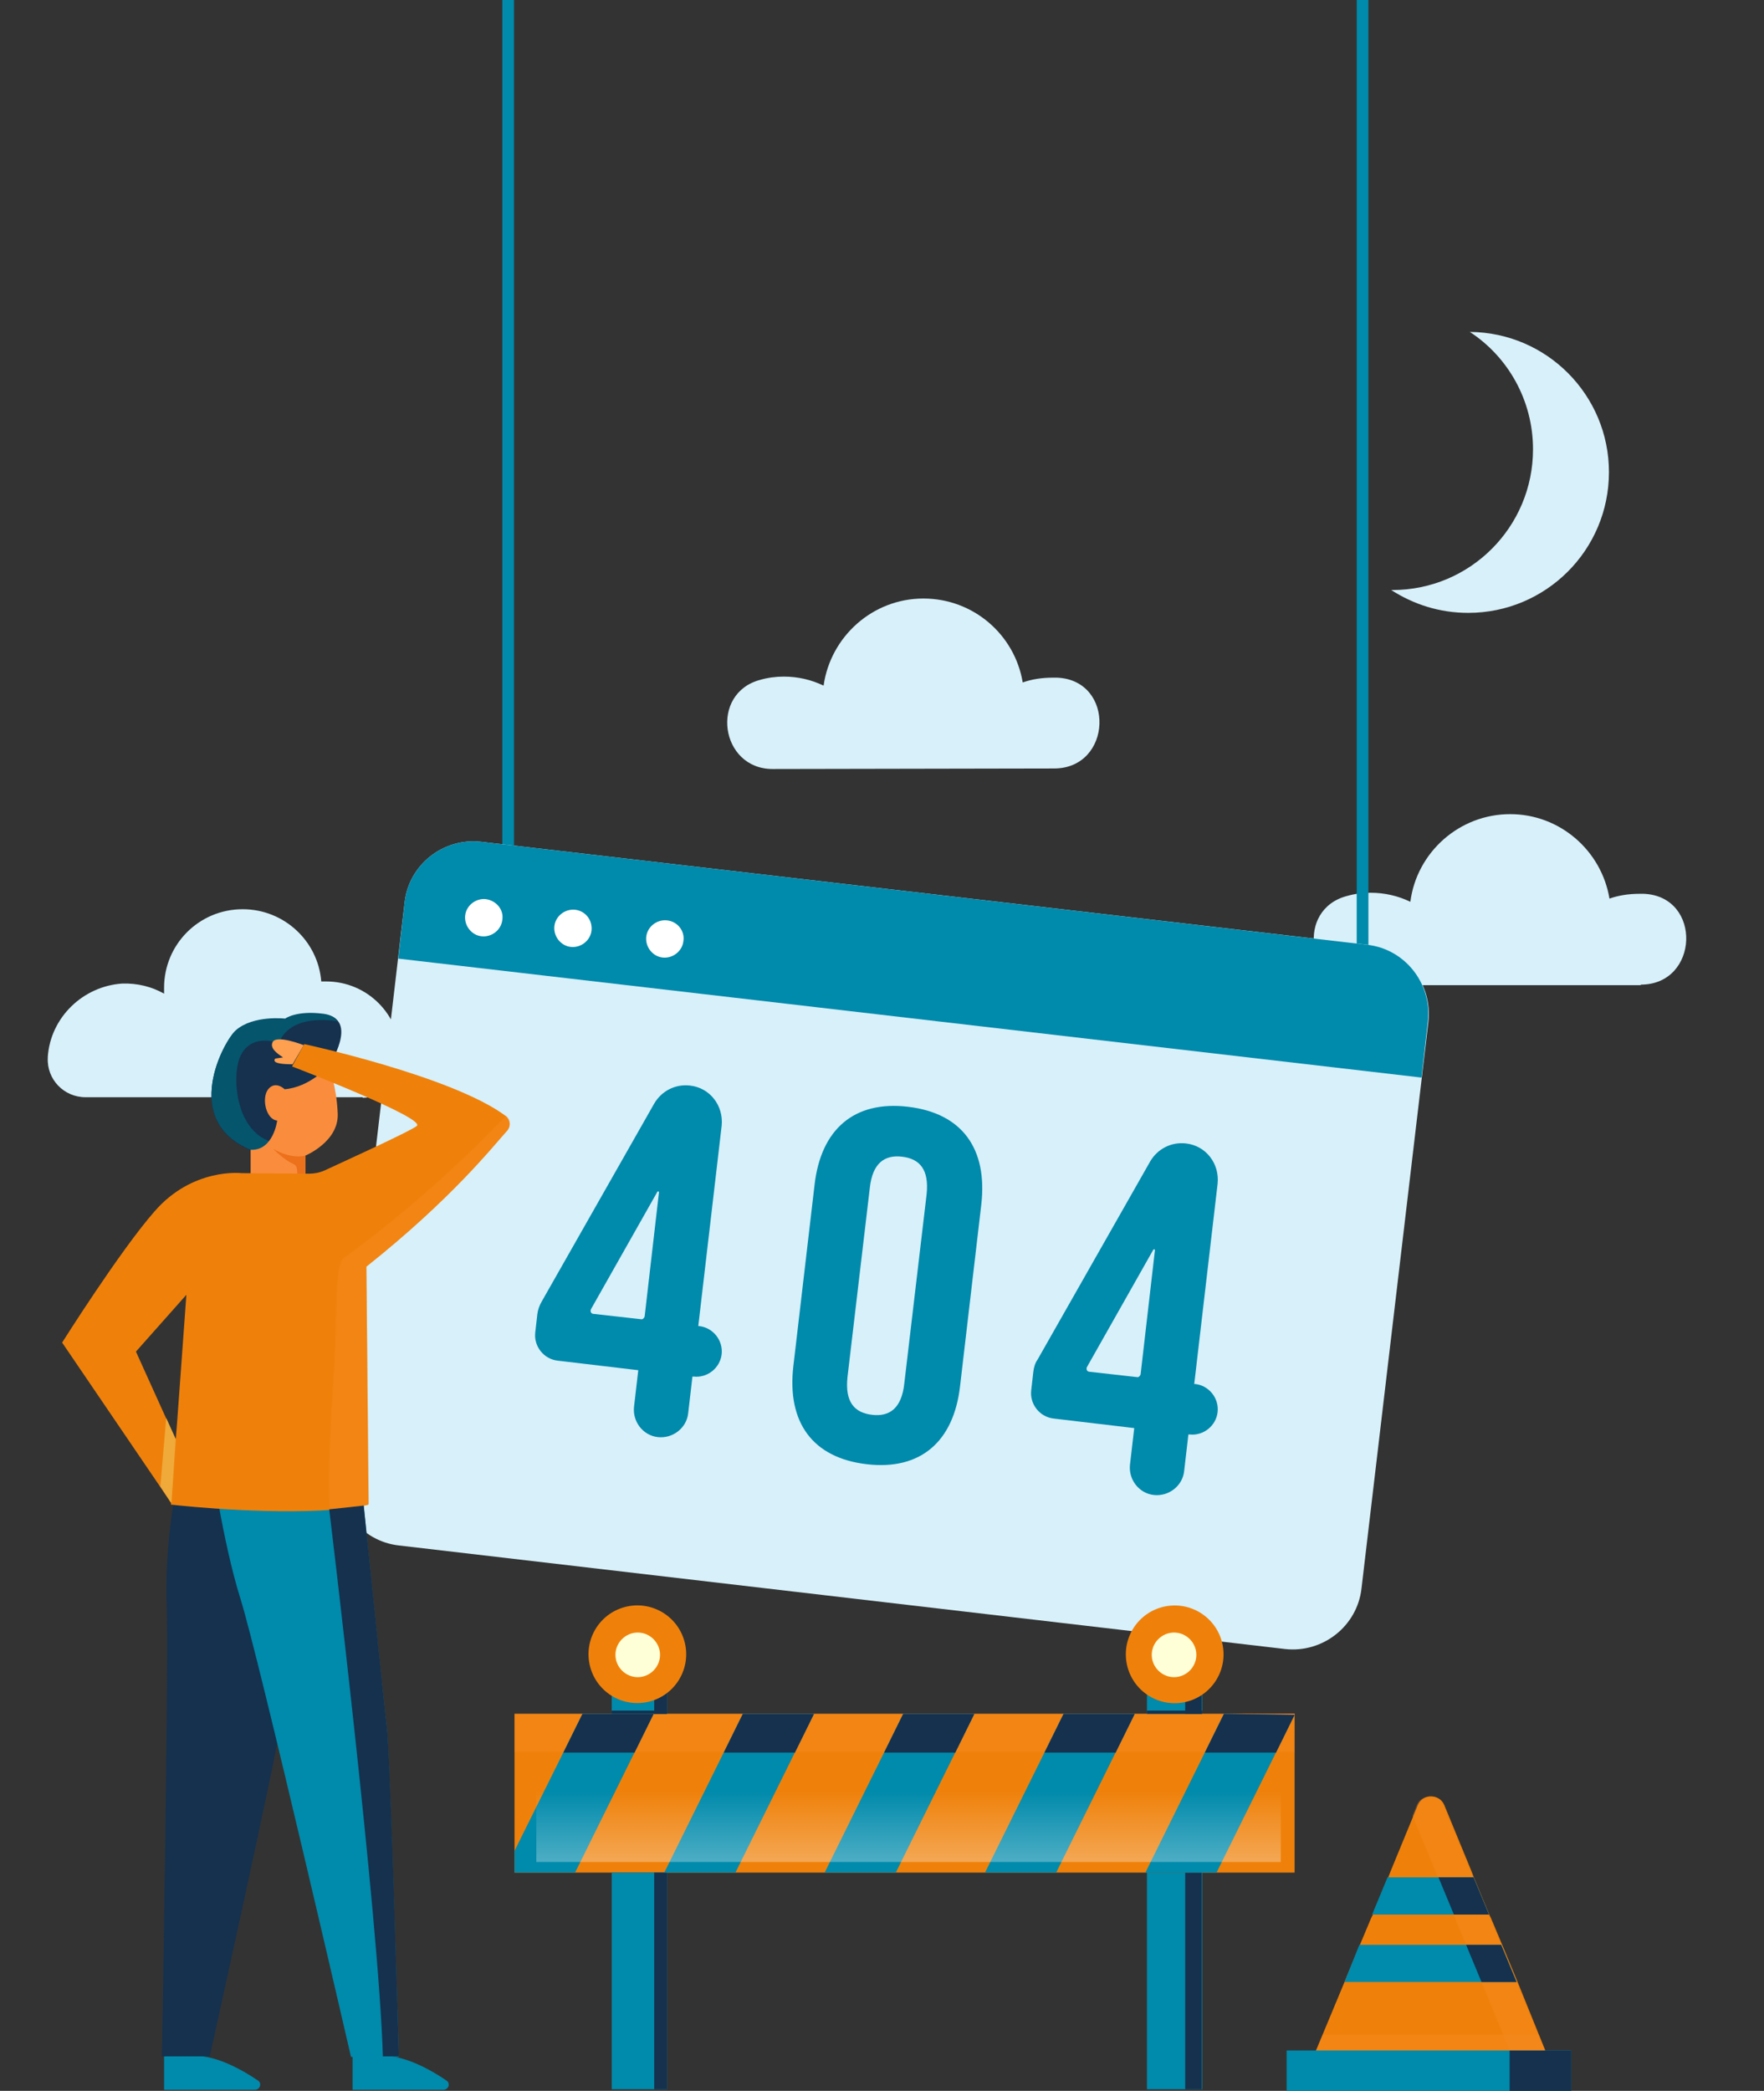 <?xml version="1.0" encoding="utf-8"?>
<!-- Generator: Adobe Illustrator 27.8.1, SVG Export Plug-In . SVG Version: 6.00 Build 0)  -->
<svg version="1.1" id="Layer_1" xmlns="http://www.w3.org/2000/svg" xmlns:xlink="http://www.w3.org/1999/xlink" x="0px" y="0px"
	 viewBox="0 0 332.2 393.7" style="enable-background:new 0 0 332.2 393.7;" xml:space="preserve">
<rect x="0" y="0" width="332.2" height="393.7" fill="#333333" stroke="none"/>
<style type="text/css">
	.st0{display:none;}
	.st1{display:inline;fill:#FFFFFF;}
	.st2{fill:#D7F0F9;}
	.st3{fill:#008AAB;}
	.st4{fill:#FFFFFF;}
	.st5{fill:#15314E;}
	.st6{fill:#05556D;}
	.st7{fill:#F98D3D;}
	.st8{fill:#ED701B;}
	.st9{fill:#FF9F50;}
	.st10{fill:none;}
	.st11{fill:#EF810A;}
	.st12{fill:#EFAA3A;}
	.st13{opacity:0.29;fill:#F98D2B;enable-background:new    ;}
	.st14{fill:#F77E2D;}
	.st15{opacity:0.55;fill:url(#SVGID_1_);enable-background:new    ;}
	.st16{fill:#FFFFD7;}
</style>
<g id="BACKGROUND" class="st0">
	<rect x="-83.2" y="0" class="st1" width="500" height="500"/>
</g>
<g id="OBJECTS">
	<g>
		<g>
			<path class="st2" d="M68.3,206.7c3.5,0,6.5-2.5,7-6c0.1-0.6,0.1-1.3,0.1-1.9c0-7.7-6.2-14-14-14c-0.3,0-0.6,0-0.9,0
				c-0.6-7.6-7-13.6-14.8-13.6c-8.2,0-14.8,6.6-14.8,14.8c0,0.4,0,0.7,0,1.1c-2.3-1.3-5-2-7.9-1.9c-7.4,0.5-13.5,6.4-14,13.8
				c0,0.1,0,0.1,0,0.2c-0.2,4,3,7.4,7.1,7.4h52.2V206.7z"/>
			<path class="st2" d="M309,185.4c11,0,11.6-16.6,0.6-17.1c-0.3,0-0.6,0-0.9,0c-2,0-3.9,0.3-5.6,0.9c-1.5-9-9.3-15.9-18.7-15.9
				c-9.6,0-17.6,7.2-18.8,16.5c-2.3-1.1-4.8-1.7-7.5-1.7c-1.5,0-3,0.2-4.4,0.6c-9.7,2.5-7.6,16.8,2.3,16.8h53V185.4z"/>
			<g>
				<rect x="94.6" y="0" class="st3" width="2.2" height="163.8"/>
				<rect x="255.5" y="0" class="st3" width="2.2" height="189"/>
				<g>
					<path class="st2" d="M257.6,177.9l-167-19.4c-7.1-0.8-13.6,4.3-14.4,11.4L63.7,276.6c-0.8,7.1,4.3,13.6,11.4,14.4L242,310.5
						c7.1,0.8,13.6-4.3,14.4-11.4L269,192.4C269.8,185.2,264.7,178.8,257.6,177.9z"/>
					<path class="st3" d="M267.7,202.9l1.2-10.6c0.8-7.1-4.3-13.6-11.4-14.4L90.6,158.5c-7.1-0.8-13.6,4.3-14.4,11.4L75,180.5
						L267.7,202.9z"/>
					<g>
						<path class="st3" d="M102,245.1l21.2-37.3c1.4-2.4,4-3.7,6.7-3.4l0,0c3.8,0.4,6.4,3.8,6,7.6l-4.4,37.7h0.2
							c2.6,0.3,4.5,2.7,4.2,5.3l0,0c-0.3,2.6-2.7,4.5-5.3,4.2h-0.2l-0.8,6.9c-0.3,2.8-2.9,4.8-5.7,4.5l0,0c-2.8-0.3-4.8-2.9-4.5-5.7
							l0.8-6.9l-15.2-1.8c-2.6-0.3-4.5-2.7-4.2-5.3l0.4-3.5C101.3,246.6,101.6,245.8,102,245.1z M121.4,247.9l2.7-23.4
							c0-0.2-0.2-0.2-0.3-0.1l-12.5,22.1c-0.2,0.4,0,0.9,0.5,0.9l8.9,1C121,248.5,121.3,248.2,121.4,247.9z"/>
						<path class="st3" d="M195.4,256l21.2-37.3c1.4-2.4,4-3.7,6.7-3.4l0,0c3.8,0.4,6.4,3.8,6,7.6l-4.4,37.7h0.2
							c2.6,0.3,4.5,2.7,4.2,5.3l0,0c-0.3,2.6-2.7,4.5-5.3,4.2h-0.2L223,277c-0.3,2.8-2.9,4.8-5.7,4.5l0,0c-2.8-0.3-4.8-2.9-4.5-5.7
							l0.8-6.9l-15.2-1.8c-2.6-0.3-4.5-2.7-4.2-5.3l0.4-3.5C194.7,257.5,194.9,256.7,195.4,256z M214.8,258.8l2.7-23.4
							c0-0.2-0.2-0.2-0.3-0.1l-12.5,22.1c-0.2,0.4,0,0.9,0.5,0.9l8.9,1C214.4,259.4,214.7,259.1,214.8,258.8z"/>
						<path class="st3" d="M153.4,223.1c1.2-10.5,7.5-15.9,17.6-14.7c10.2,1.2,15,7.9,13.8,18.4l-4,34.2
							c-1.2,10.5-7.5,15.9-17.6,14.7c-10.2-1.2-15-7.9-13.8-18.4L153.4,223.1z M159.6,259.3c-0.5,4.7,1.3,6.7,4.6,7.1
							s5.6-1.2,6.1-5.9l4.2-35.6c0.5-4.7-1.3-6.7-4.6-7.1c-3.3-0.4-5.6,1.2-6.1,5.9L159.6,259.3z"/>
					</g>
					<g>
						<path class="st4" d="M94.6,173.2c-0.2,1.9-2,3.3-3.9,3.1s-3.3-2-3.1-3.9c0.2-1.9,2-3.3,3.9-3.1
							C93.5,169.6,94.9,171.3,94.6,173.2z"/>
						<path class="st4" d="M111.4,175.2c-0.2,1.9-2,3.3-3.9,3.1s-3.3-2-3.1-3.9c0.2-1.9,2-3.3,3.9-3.1
							C110.2,171.5,111.6,173.2,111.4,175.2z"/>
						<path class="st4" d="M128.7,177.2c-0.2,1.9-2,3.3-3.9,3.1s-3.3-2-3.1-3.9c0.2-1.9,2-3.3,3.9-3.1
							C127.6,173.5,129,175.3,128.7,177.2z"/>
					</g>
				</g>
			</g>
			<g>
				<path class="st5" d="M33.7,277.4c0,0-2.8,12.3-2.3,24.8c0.4,11.2-0.9,85-0.9,85h9c0,0,12.8-57.8,13.3-62.3
					c0.5-4.6,6.9-50.2,6.9-50.2L33.7,277.4z"/>
				<path class="st3" d="M39.7,274.1c0,0,2.1,15.8,5.6,27s20.8,86.2,20.8,86.2h9c0,0-1.7-57.8-2.3-62.3c-0.6-4.6-5.2-50.2-5.2-50.2
					L39.7,274.1z"/>
				<path class="st3" d="M66.4,387.2v6.3h17.1c1,0,1.4-1.3,0.5-1.8c-2.5-1.7-6.5-4-10.3-4.5H66.4z"/>
				<path class="st3" d="M30.9,387.2v6.3H48c1,0,1.4-1.3,0.5-1.8c-2.5-1.7-6.5-4-10.3-4.5H30.9z"/>
				<g>
					<path class="st5" d="M61.9,200.8c0,0,5.9-9-0.9-9.8c-5.2-0.7-7.3,0.9-7.3,0.9s-6-0.7-9.3,2.2c-2.2,1.9-10.5,17,2.8,22.5
						s10.5-8.5,10.5-8.5L61.9,200.8z"/>
					<path class="st6" d="M61,190.9c-5.2-0.7-7.3,0.9-7.3,0.9s-6-0.7-9.3,2.2c-2.2,1.9-10.5,17,2.8,22.5c6.3,2.6,9,0.8,10-1.7
						c-12.6,3.6-14-11.7-11.9-16c2.1-4.4,7.2-2.4,7.2-2.4c2-5,8.5-4.5,11.1-4.1C63.2,191.6,62.3,191.1,61,190.9z"/>
					<path class="st7" d="M53.6,205.1c0,0-1.7-1.7-3.1,0c-1.3,1.7-0.4,5.7,1.7,5.9c0,0-0.7,5.7-5,5.5v4.6h10.3v-3.5
						c0,0,6.3-2.6,6.1-7.9c-0.2-5.2-1.7-9-1.7-9S58.4,204.7,53.6,205.1z"/>
					<path class="st8" d="M55.1,219.1c1,0.4,0.8,1.1,0.9,2h1.5v-3.5c0,0-2.5,0.8-6.1-1.3C51.4,216.3,53.5,218.4,55.1,219.1z"/>
				</g>
				<path class="st9" d="M57.2,196.8c0,0-5.3-2.1-5.9-0.5c-0.4,1,0.6,1.9,2,2.8l-1.3,0.2c-0.3,0-0.4,0.4-0.2,0.6
					c0.3,0.3,1.3,0.5,3.3,0.5L57.2,196.8z"/>
				<g>
					<polygon class="st10" points="25.6,254.5 32.7,277.5 32.6,276.3 32.7,277.5 35.1,244 					"/>
					<path class="st11" d="M95.2,210.1c-10.1-7.5-37.9-13.5-37.9-13.5l-2.3,4.2c0,0,25.2,9.7,23.5,11.2c-1,0.9-13.3,6.5-17.4,8.4
						c-0.9,0.4-1.9,0.6-2.9,0.6l-12.7-0.1c0,0-9.2-1.1-16.4,7.2c-6.5,7.4-17.4,24.7-17.4,24.7L30.2,280l2,3l0,0v0.3
						c0,0,0.7,0.1,1.8,0.2c5.9,0.6,25,2.1,35.1-0.1l0.3-0.1L69,238.5c16.1-12.8,23.8-22.6,26.6-25.7C96.2,212,96.1,210.8,95.2,210.1
						z M33.1,271l-1.8-3.9l-5.7-12.6l9.5-10.7l-1.7,23.4L33.1,271z"/>
				</g>
				<polygon class="st12" points="31.3,267 33.1,271 32.3,282.9 32.2,282.9 30.2,279.9 				"/>
				<path class="st13" d="M64.7,236.9c-1.7,1.2-1.3,12.3-1.7,19.2c-0.7,11.6-1.4,21.6-0.9,28c2.6-0.2,5-0.5,7.1-0.9l0.3-0.1
					L69,238.5c16.1-12.8,23.8-22.6,26.6-25.7c0.7-0.8,0.6-2.1-0.3-2.7C95.2,210.1,82.5,224,64.7,236.9z"/>
				<path class="st5" d="M72.8,324.9c-0.4-3.3-2.9-28-4.3-41.4l-6.5,0.7c0,0,9.4,77.6,10.1,103h3C75.1,387.2,73.5,329.4,72.8,324.9z
					"/>
			</g>
			<g>
				<rect x="96.9" y="322.7" class="st11" width="146.9" height="29.9"/>
				<rect x="96.9" y="322.7" class="st13" width="146.9" height="7.2"/>
				<polygon class="st14" points="109.7,322.7 123.1,322.7 119.5,330 106.1,330 				"/>
				<polygon class="st14" points="139.9,322.7 153.3,322.7 149.7,330 136.3,330 				"/>
				<polygon class="st14" points="170.1,322.7 183.5,322.7 179.9,330 166.5,330 				"/>
				<polygon class="st14" points="200.3,322.7 213.7,322.7 210.1,330 196.7,330 				"/>
				<polygon class="st14" points="243.8,322.7 243.8,322.9 240.3,330 226.9,330 230.5,322.7 				"/>
				<rect x="115.2" y="352.6" class="st3" width="10.4" height="40.8"/>
				<polyline class="st5" points="125.6,352.6 123.2,352.6 123.2,393.4 125.6,393.4 				"/>
				<rect x="216" y="352.6" class="st3" width="10.4" height="40.8"/>
				<rect x="223.2" y="352.6" class="st5" width="3.1" height="40.8"/>
				<rect x="115.2" y="318.1" class="st3" width="10.4" height="4.6"/>
				<rect x="123.2" y="318.1" class="st5" width="2.4" height="4.6"/>
				<rect x="216" y="318.1" class="st3" width="10.4" height="4.6"/>
				<rect x="223.2" y="318.1" class="st5" width="3.1" height="4.6"/>
				<rect x="115.2" y="322.1" class="st5" width="10.4" height="0.6"/>
				<rect x="216" y="322.1" class="st5" width="10.4" height="0.6"/>
				<g>
					<g>
						<polygon class="st3" points="123.1,322.7 108.3,352.6 96.9,352.6 96.9,348.5 109.7,322.7 						"/>
						<polygon class="st3" points="139.9,322.7 125.1,352.6 138.5,352.6 153.3,322.7 						"/>
						<polygon class="st3" points="183.5,322.7 168.7,352.6 155.3,352.6 170.1,322.7 						"/>
						<polygon class="st3" points="213.7,322.7 198.9,352.6 185.5,352.6 200.3,322.7 						"/>
						<polygon class="st3" points="230.5,322.7 215.7,352.6 229.1,352.6 243.8,322.9 						"/>
					</g>
				</g>
				<g>
					<g>
						<polygon class="st5" points="123.1,322.7 119.5,330 106.1,330 109.7,322.7 						"/>
						<polygon class="st5" points="153.3,322.7 149.7,330 136.3,330 139.9,322.7 						"/>
						<polygon class="st5" points="183.5,322.7 179.9,330 166.5,330 170.1,322.7 						"/>
						<polygon class="st5" points="213.7,322.7 210.1,330 196.7,330 200.3,322.7 						"/>
						<polygon class="st5" points="243.8,322.9 240.3,330 226.9,330 230.5,322.7 						"/>
					</g>
				</g>
				
					<linearGradient id="SVGID_1_" gradientUnits="userSpaceOnUse" x1="171.1" y1="32.547" x2="171.1" y2="56.602" gradientTransform="matrix(1 0 0 -1 0 393.89)">
					<stop  offset="0" style="stop-color:#FFFFFF"/>
					<stop  offset="1" style="stop-color:#FFFFFF;stop-opacity:0"/>
				</linearGradient>
				<rect x="101" y="335.7" class="st15" width="140.2" height="14.9"/>
				
					<ellipse transform="matrix(0.966 -0.257 0.257 0.966 -76.071 41.344)" class="st11" cx="120.1" cy="311.6" rx="9.2" ry="9.2"/>
				<g>
					<g>
						<path class="st16" d="M124.3,311.6c0-2.3-1.9-4.2-4.2-4.2c-2.3,0-4.2,1.9-4.2,4.2c0,2.3,1.9,4.2,4.2,4.2
							C122.4,315.8,124.3,313.9,124.3,311.6z"/>
					</g>
				</g>
				
					<ellipse transform="matrix(0.987 -0.161 0.161 0.987 -47.174 39.551)" class="st11" cx="221.1" cy="311.6" rx="9.2" ry="9.2"/>
				<g>
					<g>
						<path class="st16" d="M225.3,311.6c0-2.3-1.9-4.2-4.2-4.2s-4.2,1.9-4.2,4.2c0,2.3,1.9,4.2,4.2,4.2
							C223.4,315.8,225.3,313.9,225.3,311.6z"/>
					</g>
				</g>
			</g>
			<g>
				<path class="st11" d="M292.8,390.5H246l7.2-17.3l0,0l2.9-7l0.8-1.9l1.3-3.1l0.3-0.6l2.9-7l0.5-1.3l5.1-12.4c0.9-2.2,4.1-2.2,5,0
					l5.1,12.4l0.5,1.3l2.9,7l0.3,0.6l1.3,3.1l0.8,1.9l2.9,7l0,0L292.8,390.5z"/>
				<polygon class="st13" points="249.1,383.1 246,390.5 292.8,390.5 289.7,383.1 				"/>
				<rect x="242.3" y="386.1" class="st3" width="53.6" height="7.6"/>
				<rect x="284.3" y="386.1" class="st5" width="11.6" height="7.6"/>
				<g>
					<path class="st13" d="M290.9,386.1h-6.6l-5.3-12.9l0,0l-2.9-7l-0.8-1.9l-1.3-3.1l-0.3-0.6l-2.9-7l-0.5-1.3l-4.3-10.4l0.8-2
						c0.9-2.2,4.1-2.2,5,0l5.1,12.4l0.5,1.3l2.9,7l0.3,0.6l1.3,3.1l0.8,1.9l2.9,7l0,0L290.9,386.1z"/>
					<g>
						<polygon class="st3" points="280.4,360.5 258.4,360.5 261.3,353.5 277.5,353.5 						"/>
						<polygon class="st3" points="285.6,373.2 285.6,373.2 253.2,373.2 253.2,373.2 256,366.2 282.7,366.2 						"/>
						<polygon class="st5" points="280.4,360.5 273.8,360.5 270.9,353.5 277.5,353.5 						"/>
						<polygon class="st5" points="285.6,373.2 285.6,373.2 279,373.2 279,373.2 276.1,366.2 282.7,366.2 						"/>
					</g>
				</g>
			</g>
			<path class="st2" d="M198.5,144.7c11,0,11.6-16.6,0.6-17.1c-0.3,0-0.6,0-0.9,0c-2,0-3.9,0.3-5.6,0.9c-1.5-9-9.3-15.8-18.7-15.8
				c-9.6,0-17.5,7.2-18.8,16.4c-2.3-1.1-4.8-1.7-7.5-1.7c-1.5,0-3,0.2-4.4,0.6c-9.6,2.5-7.6,16.8,2.3,16.8L198.5,144.7L198.5,144.7z
				"/>
			<path class="st2" d="M276.8,62.5c7.2,4.7,11.9,12.9,11.9,22.1c0,14.6-11.8,26.5-26.5,26.5c-0.1,0-0.1,0-0.2,0
				c4.2,2.7,9.1,4.3,14.5,4.3c14.6,0,26.5-11.8,26.5-26.5C303,74.4,291.3,62.6,276.8,62.5z"/>
		</g>
	</g>
</g>
<g id="DESIGNED_BY_FREEPIK">
</g>
</svg>
